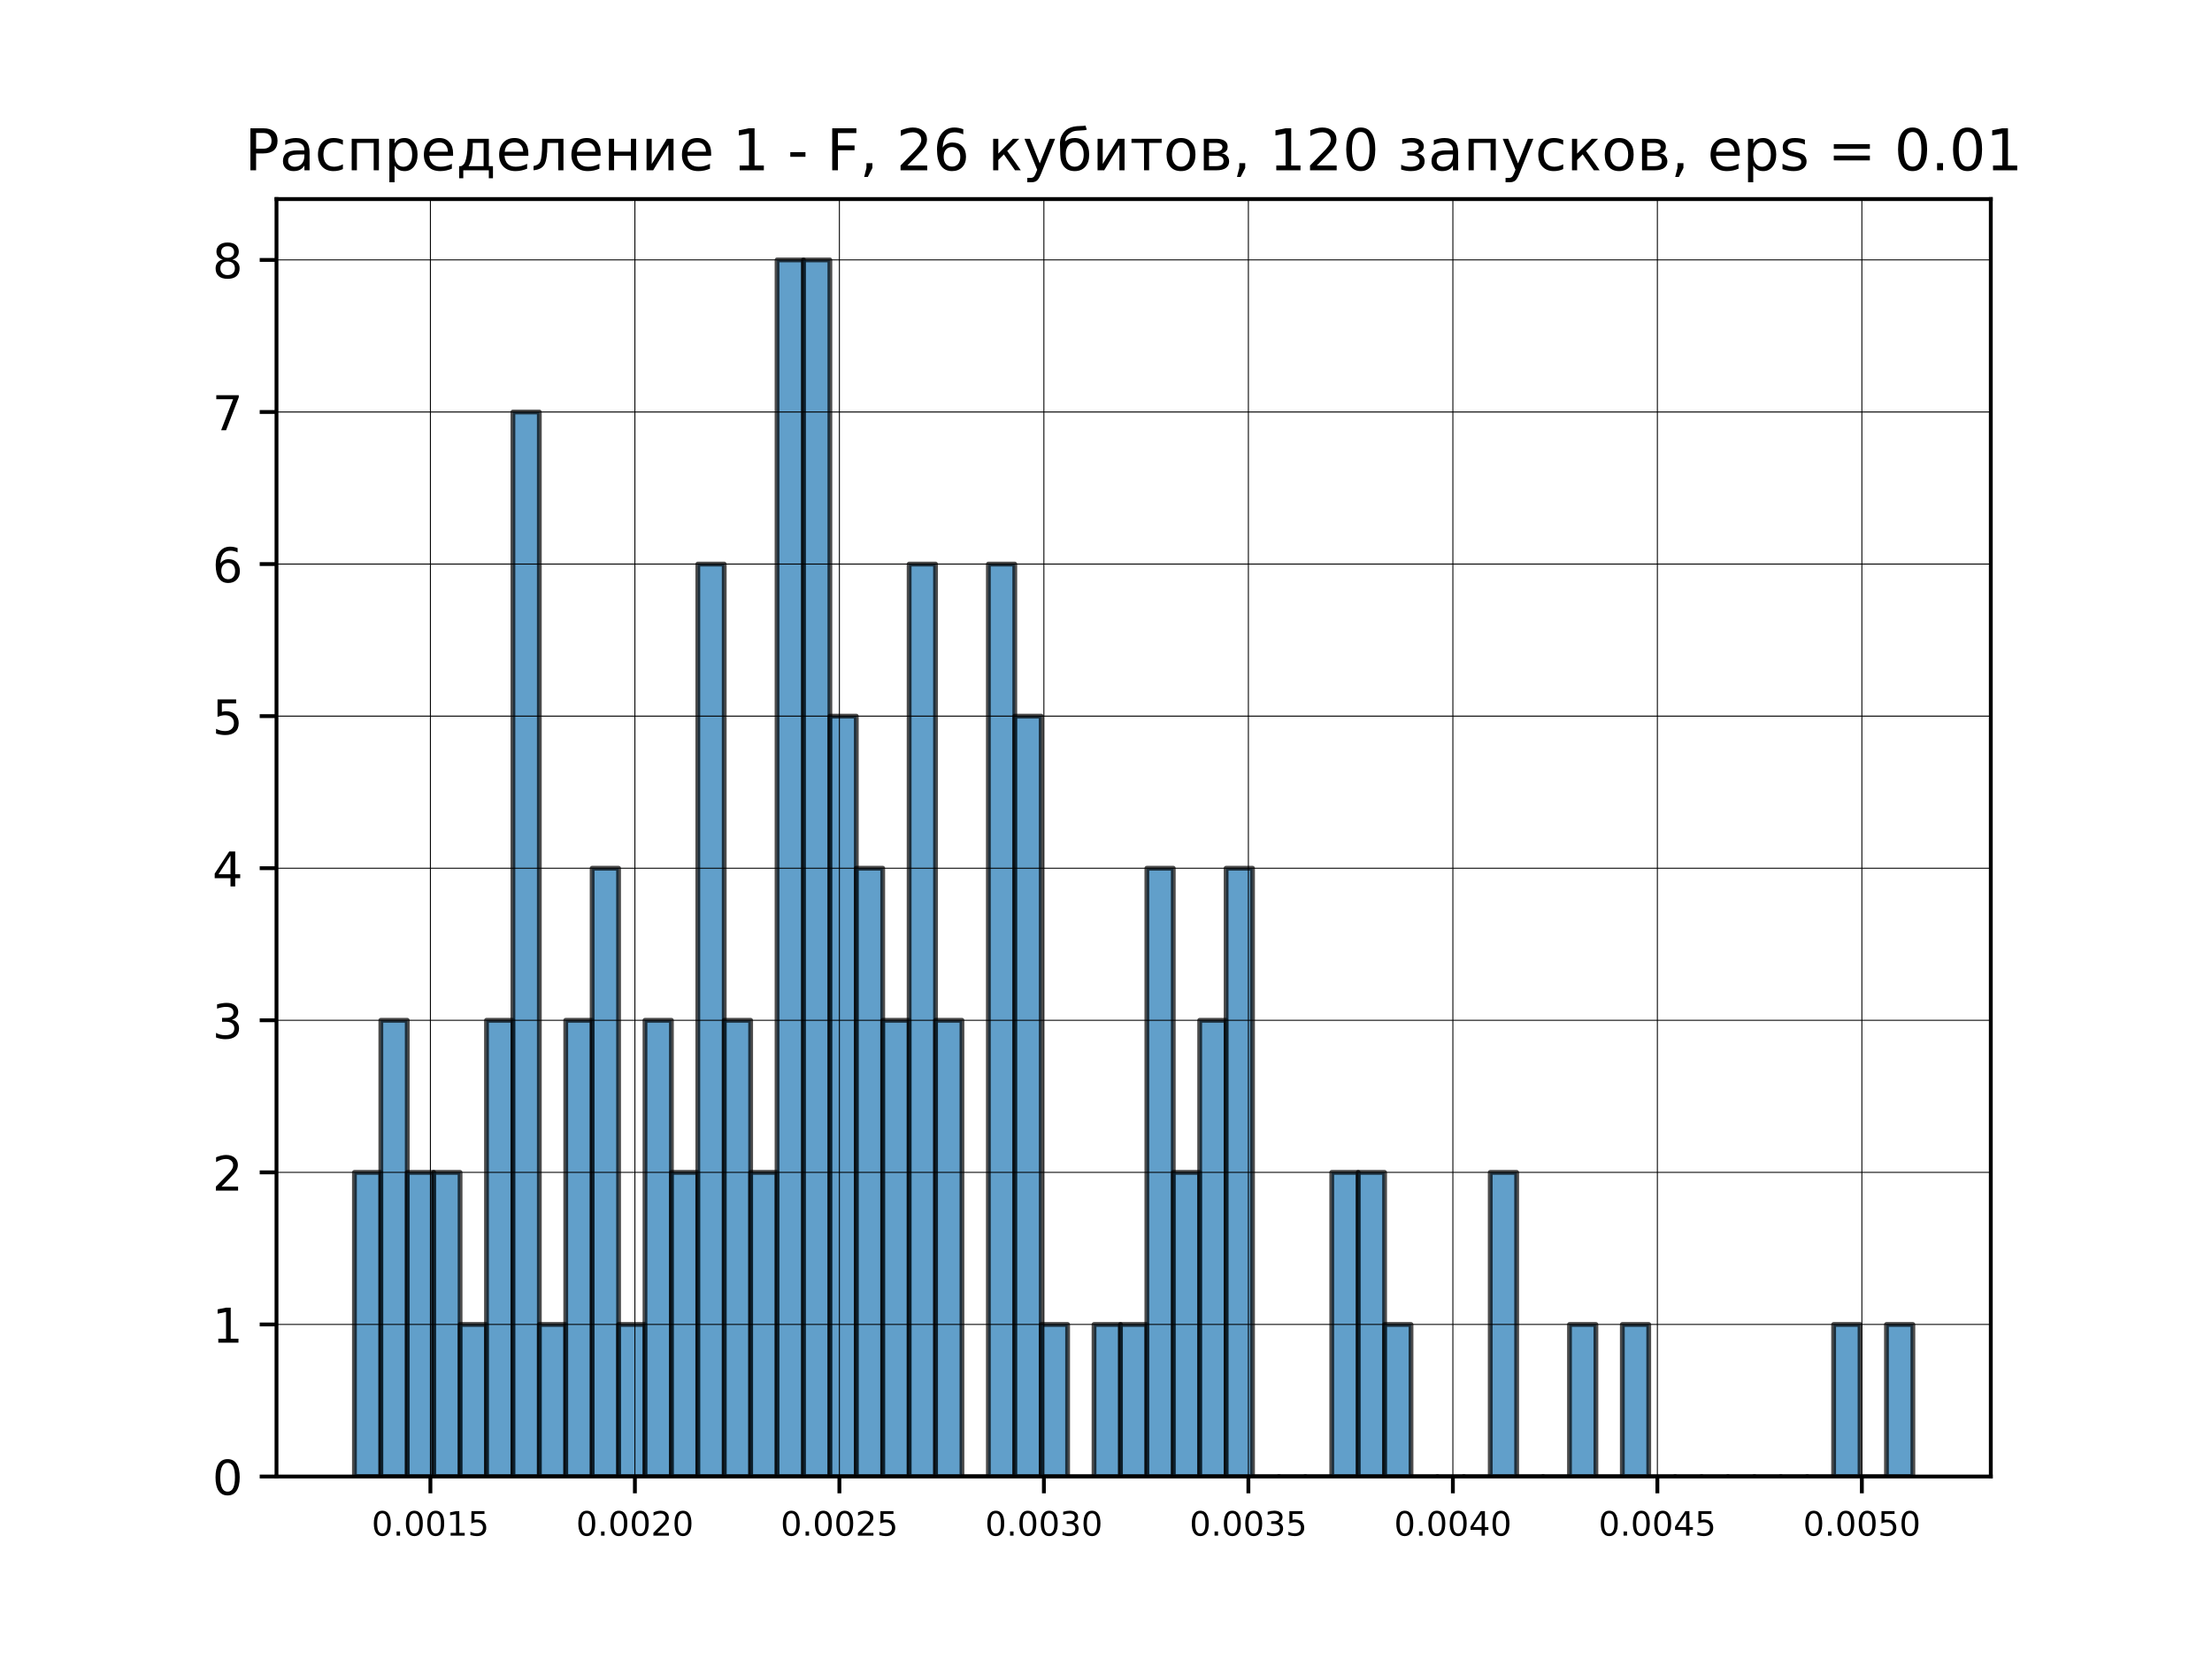 <?xml version="1.0" encoding="utf-8" standalone="no"?>
<!DOCTYPE svg PUBLIC "-//W3C//DTD SVG 1.1//EN"
  "http://www.w3.org/Graphics/SVG/1.1/DTD/svg11.dtd">
<!-- Created with matplotlib (https://matplotlib.org/) -->
<svg height="345.6pt" version="1.1" viewBox="0 0 460.8 345.6" width="460.8pt" xmlns="http://www.w3.org/2000/svg" xmlns:xlink="http://www.w3.org/1999/xlink">
 <defs>
  <style type="text/css">
*{stroke-linecap:butt;stroke-linejoin:round;}
  </style>
 </defs>
 <g id="figure_1">
  <g id="patch_1">
   <path d="M 0 345.6 
L 460.8 345.6 
L 460.8 0 
L 0 0 
z
" style="fill:#ffffff;"/>
  </g>
  <g id="axes_1">
   <g id="patch_2">
    <path d="M 57.6 307.584 
L 414.72 307.584 
L 414.72 41.472 
L 57.6 41.472 
z
" style="fill:#ffffff;"/>
   </g>
   <g id="patch_3">
    <path clip-path="url(#p8b7c840cd0)" d="M 73.833 307.584 
L 79.335 307.584 
L 79.335 244.224 
L 73.833 244.224 
z
" style="fill:#1f77b4;opacity:0.7;stroke:#000000;stroke-linejoin:miter;"/>
   </g>
   <g id="patch_4">
    <path clip-path="url(#p8b7c840cd0)" d="M 79.335 307.584 
L 84.838 307.584 
L 84.838 212.544 
L 79.335 212.544 
z
" style="fill:#1f77b4;opacity:0.7;stroke:#000000;stroke-linejoin:miter;"/>
   </g>
   <g id="patch_5">
    <path clip-path="url(#p8b7c840cd0)" d="M 84.838 307.584 
L 90.341 307.584 
L 90.341 244.224 
L 84.838 244.224 
z
" style="fill:#1f77b4;opacity:0.7;stroke:#000000;stroke-linejoin:miter;"/>
   </g>
   <g id="patch_6">
    <path clip-path="url(#p8b7c840cd0)" d="M 90.341 307.584 
L 95.843 307.584 
L 95.843 244.224 
L 90.341 244.224 
z
" style="fill:#1f77b4;opacity:0.7;stroke:#000000;stroke-linejoin:miter;"/>
   </g>
   <g id="patch_7">
    <path clip-path="url(#p8b7c840cd0)" d="M 95.843 307.584 
L 101.346 307.584 
L 101.346 275.904 
L 95.843 275.904 
z
" style="fill:#1f77b4;opacity:0.7;stroke:#000000;stroke-linejoin:miter;"/>
   </g>
   <g id="patch_8">
    <path clip-path="url(#p8b7c840cd0)" d="M 101.346 307.584 
L 106.848 307.584 
L 106.848 212.544 
L 101.346 212.544 
z
" style="fill:#1f77b4;opacity:0.7;stroke:#000000;stroke-linejoin:miter;"/>
   </g>
   <g id="patch_9">
    <path clip-path="url(#p8b7c840cd0)" d="M 106.848 307.584 
L 112.351 307.584 
L 112.351 85.824 
L 106.848 85.824 
z
" style="fill:#1f77b4;opacity:0.7;stroke:#000000;stroke-linejoin:miter;"/>
   </g>
   <g id="patch_10">
    <path clip-path="url(#p8b7c840cd0)" d="M 112.351 307.584 
L 117.854 307.584 
L 117.854 275.904 
L 112.351 275.904 
z
" style="fill:#1f77b4;opacity:0.7;stroke:#000000;stroke-linejoin:miter;"/>
   </g>
   <g id="patch_11">
    <path clip-path="url(#p8b7c840cd0)" d="M 117.854 307.584 
L 123.356 307.584 
L 123.356 212.544 
L 117.854 212.544 
z
" style="fill:#1f77b4;opacity:0.7;stroke:#000000;stroke-linejoin:miter;"/>
   </g>
   <g id="patch_12">
    <path clip-path="url(#p8b7c840cd0)" d="M 123.356 307.584 
L 128.859 307.584 
L 128.859 180.864 
L 123.356 180.864 
z
" style="fill:#1f77b4;opacity:0.7;stroke:#000000;stroke-linejoin:miter;"/>
   </g>
   <g id="patch_13">
    <path clip-path="url(#p8b7c840cd0)" d="M 128.859 307.584 
L 134.362 307.584 
L 134.362 275.904 
L 128.859 275.904 
z
" style="fill:#1f77b4;opacity:0.7;stroke:#000000;stroke-linejoin:miter;"/>
   </g>
   <g id="patch_14">
    <path clip-path="url(#p8b7c840cd0)" d="M 134.362 307.584 
L 139.864 307.584 
L 139.864 212.544 
L 134.362 212.544 
z
" style="fill:#1f77b4;opacity:0.7;stroke:#000000;stroke-linejoin:miter;"/>
   </g>
   <g id="patch_15">
    <path clip-path="url(#p8b7c840cd0)" d="M 139.864 307.584 
L 145.367 307.584 
L 145.367 244.224 
L 139.864 244.224 
z
" style="fill:#1f77b4;opacity:0.7;stroke:#000000;stroke-linejoin:miter;"/>
   </g>
   <g id="patch_16">
    <path clip-path="url(#p8b7c840cd0)" d="M 145.367 307.584 
L 150.869 307.584 
L 150.869 117.504 
L 145.367 117.504 
z
" style="fill:#1f77b4;opacity:0.7;stroke:#000000;stroke-linejoin:miter;"/>
   </g>
   <g id="patch_17">
    <path clip-path="url(#p8b7c840cd0)" d="M 150.869 307.584 
L 156.372 307.584 
L 156.372 212.544 
L 150.869 212.544 
z
" style="fill:#1f77b4;opacity:0.7;stroke:#000000;stroke-linejoin:miter;"/>
   </g>
   <g id="patch_18">
    <path clip-path="url(#p8b7c840cd0)" d="M 156.372 307.584 
L 161.875 307.584 
L 161.875 244.224 
L 156.372 244.224 
z
" style="fill:#1f77b4;opacity:0.7;stroke:#000000;stroke-linejoin:miter;"/>
   </g>
   <g id="patch_19">
    <path clip-path="url(#p8b7c840cd0)" d="M 161.875 307.584 
L 167.377 307.584 
L 167.377 54.144 
L 161.875 54.144 
z
" style="fill:#1f77b4;opacity:0.7;stroke:#000000;stroke-linejoin:miter;"/>
   </g>
   <g id="patch_20">
    <path clip-path="url(#p8b7c840cd0)" d="M 167.377 307.584 
L 172.88 307.584 
L 172.88 54.144 
L 167.377 54.144 
z
" style="fill:#1f77b4;opacity:0.7;stroke:#000000;stroke-linejoin:miter;"/>
   </g>
   <g id="patch_21">
    <path clip-path="url(#p8b7c840cd0)" d="M 172.88 307.584 
L 178.382 307.584 
L 178.382 149.184 
L 172.88 149.184 
z
" style="fill:#1f77b4;opacity:0.7;stroke:#000000;stroke-linejoin:miter;"/>
   </g>
   <g id="patch_22">
    <path clip-path="url(#p8b7c840cd0)" d="M 178.382 307.584 
L 183.885 307.584 
L 183.885 180.864 
L 178.382 180.864 
z
" style="fill:#1f77b4;opacity:0.7;stroke:#000000;stroke-linejoin:miter;"/>
   </g>
   <g id="patch_23">
    <path clip-path="url(#p8b7c840cd0)" d="M 183.885 307.584 
L 189.388 307.584 
L 189.388 212.544 
L 183.885 212.544 
z
" style="fill:#1f77b4;opacity:0.7;stroke:#000000;stroke-linejoin:miter;"/>
   </g>
   <g id="patch_24">
    <path clip-path="url(#p8b7c840cd0)" d="M 189.388 307.584 
L 194.89 307.584 
L 194.89 117.504 
L 189.388 117.504 
z
" style="fill:#1f77b4;opacity:0.7;stroke:#000000;stroke-linejoin:miter;"/>
   </g>
   <g id="patch_25">
    <path clip-path="url(#p8b7c840cd0)" d="M 194.89 307.584 
L 200.393 307.584 
L 200.393 212.544 
L 194.89 212.544 
z
" style="fill:#1f77b4;opacity:0.7;stroke:#000000;stroke-linejoin:miter;"/>
   </g>
   <g id="patch_26">
    <path clip-path="url(#p8b7c840cd0)" d="M 200.393 307.584 
L 205.896 307.584 
L 205.896 307.584 
L 200.393 307.584 
z
" style="fill:#1f77b4;opacity:0.7;stroke:#000000;stroke-linejoin:miter;"/>
   </g>
   <g id="patch_27">
    <path clip-path="url(#p8b7c840cd0)" d="M 205.896 307.584 
L 211.398 307.584 
L 211.398 117.504 
L 205.896 117.504 
z
" style="fill:#1f77b4;opacity:0.7;stroke:#000000;stroke-linejoin:miter;"/>
   </g>
   <g id="patch_28">
    <path clip-path="url(#p8b7c840cd0)" d="M 211.398 307.584 
L 216.901 307.584 
L 216.901 149.184 
L 211.398 149.184 
z
" style="fill:#1f77b4;opacity:0.7;stroke:#000000;stroke-linejoin:miter;"/>
   </g>
   <g id="patch_29">
    <path clip-path="url(#p8b7c840cd0)" d="M 216.901 307.584 
L 222.403 307.584 
L 222.403 275.904 
L 216.901 275.904 
z
" style="fill:#1f77b4;opacity:0.7;stroke:#000000;stroke-linejoin:miter;"/>
   </g>
   <g id="patch_30">
    <path clip-path="url(#p8b7c840cd0)" d="M 222.403 307.584 
L 227.906 307.584 
L 227.906 307.584 
L 222.403 307.584 
z
" style="fill:#1f77b4;opacity:0.7;stroke:#000000;stroke-linejoin:miter;"/>
   </g>
   <g id="patch_31">
    <path clip-path="url(#p8b7c840cd0)" d="M 227.906 307.584 
L 233.409 307.584 
L 233.409 275.904 
L 227.906 275.904 
z
" style="fill:#1f77b4;opacity:0.7;stroke:#000000;stroke-linejoin:miter;"/>
   </g>
   <g id="patch_32">
    <path clip-path="url(#p8b7c840cd0)" d="M 233.409 307.584 
L 238.911 307.584 
L 238.911 275.904 
L 233.409 275.904 
z
" style="fill:#1f77b4;opacity:0.7;stroke:#000000;stroke-linejoin:miter;"/>
   </g>
   <g id="patch_33">
    <path clip-path="url(#p8b7c840cd0)" d="M 238.911 307.584 
L 244.414 307.584 
L 244.414 180.864 
L 238.911 180.864 
z
" style="fill:#1f77b4;opacity:0.7;stroke:#000000;stroke-linejoin:miter;"/>
   </g>
   <g id="patch_34">
    <path clip-path="url(#p8b7c840cd0)" d="M 244.414 307.584 
L 249.917 307.584 
L 249.917 244.224 
L 244.414 244.224 
z
" style="fill:#1f77b4;opacity:0.7;stroke:#000000;stroke-linejoin:miter;"/>
   </g>
   <g id="patch_35">
    <path clip-path="url(#p8b7c840cd0)" d="M 249.917 307.584 
L 255.419 307.584 
L 255.419 212.544 
L 249.917 212.544 
z
" style="fill:#1f77b4;opacity:0.7;stroke:#000000;stroke-linejoin:miter;"/>
   </g>
   <g id="patch_36">
    <path clip-path="url(#p8b7c840cd0)" d="M 255.419 307.584 
L 260.922 307.584 
L 260.922 180.864 
L 255.419 180.864 
z
" style="fill:#1f77b4;opacity:0.7;stroke:#000000;stroke-linejoin:miter;"/>
   </g>
   <g id="patch_37">
    <path clip-path="url(#p8b7c840cd0)" d="M 260.922 307.584 
L 266.424 307.584 
L 266.424 307.584 
L 260.922 307.584 
z
" style="fill:#1f77b4;opacity:0.7;stroke:#000000;stroke-linejoin:miter;"/>
   </g>
   <g id="patch_38">
    <path clip-path="url(#p8b7c840cd0)" d="M 266.424 307.584 
L 271.927 307.584 
L 271.927 307.584 
L 266.424 307.584 
z
" style="fill:#1f77b4;opacity:0.7;stroke:#000000;stroke-linejoin:miter;"/>
   </g>
   <g id="patch_39">
    <path clip-path="url(#p8b7c840cd0)" d="M 271.927 307.584 
L 277.43 307.584 
L 277.43 307.584 
L 271.927 307.584 
z
" style="fill:#1f77b4;opacity:0.7;stroke:#000000;stroke-linejoin:miter;"/>
   </g>
   <g id="patch_40">
    <path clip-path="url(#p8b7c840cd0)" d="M 277.43 307.584 
L 282.932 307.584 
L 282.932 244.224 
L 277.43 244.224 
z
" style="fill:#1f77b4;opacity:0.7;stroke:#000000;stroke-linejoin:miter;"/>
   </g>
   <g id="patch_41">
    <path clip-path="url(#p8b7c840cd0)" d="M 282.932 307.584 
L 288.435 307.584 
L 288.435 244.224 
L 282.932 244.224 
z
" style="fill:#1f77b4;opacity:0.7;stroke:#000000;stroke-linejoin:miter;"/>
   </g>
   <g id="patch_42">
    <path clip-path="url(#p8b7c840cd0)" d="M 288.435 307.584 
L 293.938 307.584 
L 293.938 275.904 
L 288.435 275.904 
z
" style="fill:#1f77b4;opacity:0.7;stroke:#000000;stroke-linejoin:miter;"/>
   </g>
   <g id="patch_43">
    <path clip-path="url(#p8b7c840cd0)" d="M 293.938 307.584 
L 299.44 307.584 
L 299.44 307.584 
L 293.938 307.584 
z
" style="fill:#1f77b4;opacity:0.7;stroke:#000000;stroke-linejoin:miter;"/>
   </g>
   <g id="patch_44">
    <path clip-path="url(#p8b7c840cd0)" d="M 299.44 307.584 
L 304.943 307.584 
L 304.943 307.584 
L 299.44 307.584 
z
" style="fill:#1f77b4;opacity:0.7;stroke:#000000;stroke-linejoin:miter;"/>
   </g>
   <g id="patch_45">
    <path clip-path="url(#p8b7c840cd0)" d="M 304.943 307.584 
L 310.445 307.584 
L 310.445 307.584 
L 304.943 307.584 
z
" style="fill:#1f77b4;opacity:0.7;stroke:#000000;stroke-linejoin:miter;"/>
   </g>
   <g id="patch_46">
    <path clip-path="url(#p8b7c840cd0)" d="M 310.445 307.584 
L 315.948 307.584 
L 315.948 244.224 
L 310.445 244.224 
z
" style="fill:#1f77b4;opacity:0.7;stroke:#000000;stroke-linejoin:miter;"/>
   </g>
   <g id="patch_47">
    <path clip-path="url(#p8b7c840cd0)" d="M 315.948 307.584 
L 321.451 307.584 
L 321.451 307.584 
L 315.948 307.584 
z
" style="fill:#1f77b4;opacity:0.7;stroke:#000000;stroke-linejoin:miter;"/>
   </g>
   <g id="patch_48">
    <path clip-path="url(#p8b7c840cd0)" d="M 321.451 307.584 
L 326.953 307.584 
L 326.953 307.584 
L 321.451 307.584 
z
" style="fill:#1f77b4;opacity:0.7;stroke:#000000;stroke-linejoin:miter;"/>
   </g>
   <g id="patch_49">
    <path clip-path="url(#p8b7c840cd0)" d="M 326.953 307.584 
L 332.456 307.584 
L 332.456 275.904 
L 326.953 275.904 
z
" style="fill:#1f77b4;opacity:0.7;stroke:#000000;stroke-linejoin:miter;"/>
   </g>
   <g id="patch_50">
    <path clip-path="url(#p8b7c840cd0)" d="M 332.456 307.584 
L 337.958 307.584 
L 337.958 307.584 
L 332.456 307.584 
z
" style="fill:#1f77b4;opacity:0.7;stroke:#000000;stroke-linejoin:miter;"/>
   </g>
   <g id="patch_51">
    <path clip-path="url(#p8b7c840cd0)" d="M 337.958 307.584 
L 343.461 307.584 
L 343.461 275.904 
L 337.958 275.904 
z
" style="fill:#1f77b4;opacity:0.7;stroke:#000000;stroke-linejoin:miter;"/>
   </g>
   <g id="patch_52">
    <path clip-path="url(#p8b7c840cd0)" d="M 343.461 307.584 
L 348.964 307.584 
L 348.964 307.584 
L 343.461 307.584 
z
" style="fill:#1f77b4;opacity:0.7;stroke:#000000;stroke-linejoin:miter;"/>
   </g>
   <g id="patch_53">
    <path clip-path="url(#p8b7c840cd0)" d="M 348.964 307.584 
L 354.466 307.584 
L 354.466 307.584 
L 348.964 307.584 
z
" style="fill:#1f77b4;opacity:0.7;stroke:#000000;stroke-linejoin:miter;"/>
   </g>
   <g id="patch_54">
    <path clip-path="url(#p8b7c840cd0)" d="M 354.466 307.584 
L 359.969 307.584 
L 359.969 307.584 
L 354.466 307.584 
z
" style="fill:#1f77b4;opacity:0.7;stroke:#000000;stroke-linejoin:miter;"/>
   </g>
   <g id="patch_55">
    <path clip-path="url(#p8b7c840cd0)" d="M 359.969 307.584 
L 365.472 307.584 
L 365.472 307.584 
L 359.969 307.584 
z
" style="fill:#1f77b4;opacity:0.7;stroke:#000000;stroke-linejoin:miter;"/>
   </g>
   <g id="patch_56">
    <path clip-path="url(#p8b7c840cd0)" d="M 365.472 307.584 
L 370.974 307.584 
L 370.974 307.584 
L 365.472 307.584 
z
" style="fill:#1f77b4;opacity:0.7;stroke:#000000;stroke-linejoin:miter;"/>
   </g>
   <g id="patch_57">
    <path clip-path="url(#p8b7c840cd0)" d="M 370.974 307.584 
L 376.477 307.584 
L 376.477 307.584 
L 370.974 307.584 
z
" style="fill:#1f77b4;opacity:0.7;stroke:#000000;stroke-linejoin:miter;"/>
   </g>
   <g id="patch_58">
    <path clip-path="url(#p8b7c840cd0)" d="M 376.477 307.584 
L 381.979 307.584 
L 381.979 307.584 
L 376.477 307.584 
z
" style="fill:#1f77b4;opacity:0.7;stroke:#000000;stroke-linejoin:miter;"/>
   </g>
   <g id="patch_59">
    <path clip-path="url(#p8b7c840cd0)" d="M 381.979 307.584 
L 387.482 307.584 
L 387.482 275.904 
L 381.979 275.904 
z
" style="fill:#1f77b4;opacity:0.7;stroke:#000000;stroke-linejoin:miter;"/>
   </g>
   <g id="patch_60">
    <path clip-path="url(#p8b7c840cd0)" d="M 387.482 307.584 
L 392.985 307.584 
L 392.985 307.584 
L 387.482 307.584 
z
" style="fill:#1f77b4;opacity:0.7;stroke:#000000;stroke-linejoin:miter;"/>
   </g>
   <g id="patch_61">
    <path clip-path="url(#p8b7c840cd0)" d="M 392.985 307.584 
L 398.487 307.584 
L 398.487 275.904 
L 392.985 275.904 
z
" style="fill:#1f77b4;opacity:0.7;stroke:#000000;stroke-linejoin:miter;"/>
   </g>
   <g id="matplotlib.axis_1">
    <g id="xtick_1">
     <g id="line2d_1">
      <path clip-path="url(#p8b7c840cd0)" d="M 89.661 307.584 
L 89.661 41.472 
" style="fill:none;stroke:#000000;stroke-linecap:square;stroke-width:0.2;"/>
     </g>
     <g id="line2d_2">
      <defs>
       <path d="M 0 0 
L 0 3.5 
" id="m2396552080" style="stroke:#000000;stroke-width:0.8;"/>
      </defs>
      <g>
       <use style="stroke:#000000;stroke-width:0.8;" x="89.661" xlink:href="#m2396552080" y="307.584"/>
      </g>
     </g>
     <g id="text_1">
      <!-- 0.0015 -->
      <defs>
       <path d="M 31.781 66.406 
Q 24.172 66.406 20.328 58.906 
Q 16.5 51.422 16.5 36.375 
Q 16.5 21.391 20.328 13.891 
Q 24.172 6.391 31.781 6.391 
Q 39.453 6.391 43.281 13.891 
Q 47.125 21.391 47.125 36.375 
Q 47.125 51.422 43.281 58.906 
Q 39.453 66.406 31.781 66.406 
z
M 31.781 74.219 
Q 44.047 74.219 50.516 64.516 
Q 56.984 54.828 56.984 36.375 
Q 56.984 17.969 50.516 8.266 
Q 44.047 -1.422 31.781 -1.422 
Q 19.531 -1.422 13.062 8.266 
Q 6.594 17.969 6.594 36.375 
Q 6.594 54.828 13.062 64.516 
Q 19.531 74.219 31.781 74.219 
z
" id="DejaVuSans-48"/>
       <path d="M 10.688 12.406 
L 21 12.406 
L 21 0 
L 10.688 0 
z
" id="DejaVuSans-46"/>
       <path d="M 12.406 8.297 
L 28.516 8.297 
L 28.516 63.922 
L 10.984 60.406 
L 10.984 69.391 
L 28.422 72.906 
L 38.281 72.906 
L 38.281 8.297 
L 54.391 8.297 
L 54.391 0 
L 12.406 0 
z
" id="DejaVuSans-49"/>
       <path d="M 10.797 72.906 
L 49.516 72.906 
L 49.516 64.594 
L 19.828 64.594 
L 19.828 46.734 
Q 21.969 47.469 24.109 47.828 
Q 26.266 48.188 28.422 48.188 
Q 40.625 48.188 47.75 41.5 
Q 54.891 34.812 54.891 23.391 
Q 54.891 11.625 47.562 5.094 
Q 40.234 -1.422 26.906 -1.422 
Q 22.312 -1.422 17.547 -0.641 
Q 12.797 0.141 7.719 1.703 
L 7.719 11.625 
Q 12.109 9.234 16.797 8.062 
Q 21.484 6.891 26.703 6.891 
Q 35.156 6.891 40.078 11.328 
Q 45.016 15.766 45.016 23.391 
Q 45.016 31 40.078 35.438 
Q 35.156 39.891 26.703 39.891 
Q 22.75 39.891 18.812 39.016 
Q 14.891 38.141 10.797 36.281 
z
" id="DejaVuSans-53"/>
      </defs>
      <g transform="translate(77.414 319.903)scale(0.07 -0.07)">
       <use xlink:href="#DejaVuSans-48"/>
       <use x="63.623" xlink:href="#DejaVuSans-46"/>
       <use x="95.41" xlink:href="#DejaVuSans-48"/>
       <use x="159.033" xlink:href="#DejaVuSans-48"/>
       <use x="222.656" xlink:href="#DejaVuSans-49"/>
       <use x="286.279" xlink:href="#DejaVuSans-53"/>
      </g>
     </g>
    </g>
    <g id="xtick_2">
     <g id="line2d_3">
      <path clip-path="url(#p8b7c840cd0)" d="M 132.261 307.584 
L 132.261 41.472 
" style="fill:none;stroke:#000000;stroke-linecap:square;stroke-width:0.2;"/>
     </g>
     <g id="line2d_4">
      <g>
       <use style="stroke:#000000;stroke-width:0.8;" x="132.261" xlink:href="#m2396552080" y="307.584"/>
      </g>
     </g>
     <g id="text_2">
      <!-- 0.0020 -->
      <defs>
       <path d="M 19.188 8.297 
L 53.609 8.297 
L 53.609 0 
L 7.328 0 
L 7.328 8.297 
Q 12.938 14.109 22.625 23.891 
Q 32.328 33.688 34.812 36.531 
Q 39.547 41.844 41.422 45.531 
Q 43.312 49.219 43.312 52.781 
Q 43.312 58.594 39.234 62.25 
Q 35.156 65.922 28.609 65.922 
Q 23.969 65.922 18.812 64.312 
Q 13.672 62.703 7.812 59.422 
L 7.812 69.391 
Q 13.766 71.781 18.938 73 
Q 24.125 74.219 28.422 74.219 
Q 39.75 74.219 46.484 68.547 
Q 53.219 62.891 53.219 53.422 
Q 53.219 48.922 51.531 44.891 
Q 49.859 40.875 45.406 35.406 
Q 44.188 33.984 37.641 27.219 
Q 31.109 20.453 19.188 8.297 
z
" id="DejaVuSans-50"/>
      </defs>
      <g transform="translate(120.014 319.903)scale(0.07 -0.07)">
       <use xlink:href="#DejaVuSans-48"/>
       <use x="63.623" xlink:href="#DejaVuSans-46"/>
       <use x="95.41" xlink:href="#DejaVuSans-48"/>
       <use x="159.033" xlink:href="#DejaVuSans-48"/>
       <use x="222.656" xlink:href="#DejaVuSans-50"/>
       <use x="286.279" xlink:href="#DejaVuSans-48"/>
      </g>
     </g>
    </g>
    <g id="xtick_3">
     <g id="line2d_5">
      <path clip-path="url(#p8b7c840cd0)" d="M 174.861 307.584 
L 174.861 41.472 
" style="fill:none;stroke:#000000;stroke-linecap:square;stroke-width:0.2;"/>
     </g>
     <g id="line2d_6">
      <g>
       <use style="stroke:#000000;stroke-width:0.8;" x="174.861" xlink:href="#m2396552080" y="307.584"/>
      </g>
     </g>
     <g id="text_3">
      <!-- 0.0025 -->
      <g transform="translate(162.614 319.903)scale(0.07 -0.07)">
       <use xlink:href="#DejaVuSans-48"/>
       <use x="63.623" xlink:href="#DejaVuSans-46"/>
       <use x="95.41" xlink:href="#DejaVuSans-48"/>
       <use x="159.033" xlink:href="#DejaVuSans-48"/>
       <use x="222.656" xlink:href="#DejaVuSans-50"/>
       <use x="286.279" xlink:href="#DejaVuSans-53"/>
      </g>
     </g>
    </g>
    <g id="xtick_4">
     <g id="line2d_7">
      <path clip-path="url(#p8b7c840cd0)" d="M 217.461 307.584 
L 217.461 41.472 
" style="fill:none;stroke:#000000;stroke-linecap:square;stroke-width:0.2;"/>
     </g>
     <g id="line2d_8">
      <g>
       <use style="stroke:#000000;stroke-width:0.8;" x="217.461" xlink:href="#m2396552080" y="307.584"/>
      </g>
     </g>
     <g id="text_4">
      <!-- 0.0030 -->
      <defs>
       <path d="M 40.578 39.312 
Q 47.656 37.797 51.625 33 
Q 55.609 28.219 55.609 21.188 
Q 55.609 10.406 48.188 4.484 
Q 40.766 -1.422 27.094 -1.422 
Q 22.516 -1.422 17.656 -0.516 
Q 12.797 0.391 7.625 2.203 
L 7.625 11.719 
Q 11.719 9.328 16.594 8.109 
Q 21.484 6.891 26.812 6.891 
Q 36.078 6.891 40.938 10.547 
Q 45.797 14.203 45.797 21.188 
Q 45.797 27.641 41.281 31.266 
Q 36.766 34.906 28.719 34.906 
L 20.219 34.906 
L 20.219 43.016 
L 29.109 43.016 
Q 36.375 43.016 40.234 45.922 
Q 44.094 48.828 44.094 54.297 
Q 44.094 59.906 40.109 62.906 
Q 36.141 65.922 28.719 65.922 
Q 24.656 65.922 20.016 65.031 
Q 15.375 64.156 9.812 62.312 
L 9.812 71.094 
Q 15.438 72.656 20.344 73.438 
Q 25.25 74.219 29.594 74.219 
Q 40.828 74.219 47.359 69.109 
Q 53.906 64.016 53.906 55.328 
Q 53.906 49.266 50.438 45.094 
Q 46.969 40.922 40.578 39.312 
z
" id="DejaVuSans-51"/>
      </defs>
      <g transform="translate(205.214 319.903)scale(0.07 -0.07)">
       <use xlink:href="#DejaVuSans-48"/>
       <use x="63.623" xlink:href="#DejaVuSans-46"/>
       <use x="95.41" xlink:href="#DejaVuSans-48"/>
       <use x="159.033" xlink:href="#DejaVuSans-48"/>
       <use x="222.656" xlink:href="#DejaVuSans-51"/>
       <use x="286.279" xlink:href="#DejaVuSans-48"/>
      </g>
     </g>
    </g>
    <g id="xtick_5">
     <g id="line2d_9">
      <path clip-path="url(#p8b7c840cd0)" d="M 260.061 307.584 
L 260.061 41.472 
" style="fill:none;stroke:#000000;stroke-linecap:square;stroke-width:0.2;"/>
     </g>
     <g id="line2d_10">
      <g>
       <use style="stroke:#000000;stroke-width:0.8;" x="260.061" xlink:href="#m2396552080" y="307.584"/>
      </g>
     </g>
     <g id="text_5">
      <!-- 0.0035 -->
      <g transform="translate(247.814 319.903)scale(0.07 -0.07)">
       <use xlink:href="#DejaVuSans-48"/>
       <use x="63.623" xlink:href="#DejaVuSans-46"/>
       <use x="95.41" xlink:href="#DejaVuSans-48"/>
       <use x="159.033" xlink:href="#DejaVuSans-48"/>
       <use x="222.656" xlink:href="#DejaVuSans-51"/>
       <use x="286.279" xlink:href="#DejaVuSans-53"/>
      </g>
     </g>
    </g>
    <g id="xtick_6">
     <g id="line2d_11">
      <path clip-path="url(#p8b7c840cd0)" d="M 302.661 307.584 
L 302.661 41.472 
" style="fill:none;stroke:#000000;stroke-linecap:square;stroke-width:0.2;"/>
     </g>
     <g id="line2d_12">
      <g>
       <use style="stroke:#000000;stroke-width:0.8;" x="302.661" xlink:href="#m2396552080" y="307.584"/>
      </g>
     </g>
     <g id="text_6">
      <!-- 0.0040 -->
      <defs>
       <path d="M 37.797 64.312 
L 12.891 25.391 
L 37.797 25.391 
z
M 35.203 72.906 
L 47.609 72.906 
L 47.609 25.391 
L 58.016 25.391 
L 58.016 17.188 
L 47.609 17.188 
L 47.609 0 
L 37.797 0 
L 37.797 17.188 
L 4.891 17.188 
L 4.891 26.703 
z
" id="DejaVuSans-52"/>
      </defs>
      <g transform="translate(290.414 319.903)scale(0.07 -0.07)">
       <use xlink:href="#DejaVuSans-48"/>
       <use x="63.623" xlink:href="#DejaVuSans-46"/>
       <use x="95.41" xlink:href="#DejaVuSans-48"/>
       <use x="159.033" xlink:href="#DejaVuSans-48"/>
       <use x="222.656" xlink:href="#DejaVuSans-52"/>
       <use x="286.279" xlink:href="#DejaVuSans-48"/>
      </g>
     </g>
    </g>
    <g id="xtick_7">
     <g id="line2d_13">
      <path clip-path="url(#p8b7c840cd0)" d="M 345.26 307.584 
L 345.26 41.472 
" style="fill:none;stroke:#000000;stroke-linecap:square;stroke-width:0.2;"/>
     </g>
     <g id="line2d_14">
      <g>
       <use style="stroke:#000000;stroke-width:0.8;" x="345.26" xlink:href="#m2396552080" y="307.584"/>
      </g>
     </g>
     <g id="text_7">
      <!-- 0.0045 -->
      <g transform="translate(333.014 319.903)scale(0.07 -0.07)">
       <use xlink:href="#DejaVuSans-48"/>
       <use x="63.623" xlink:href="#DejaVuSans-46"/>
       <use x="95.41" xlink:href="#DejaVuSans-48"/>
       <use x="159.033" xlink:href="#DejaVuSans-48"/>
       <use x="222.656" xlink:href="#DejaVuSans-52"/>
       <use x="286.279" xlink:href="#DejaVuSans-53"/>
      </g>
     </g>
    </g>
    <g id="xtick_8">
     <g id="line2d_15">
      <path clip-path="url(#p8b7c840cd0)" d="M 387.86 307.584 
L 387.86 41.472 
" style="fill:none;stroke:#000000;stroke-linecap:square;stroke-width:0.2;"/>
     </g>
     <g id="line2d_16">
      <g>
       <use style="stroke:#000000;stroke-width:0.8;" x="387.86" xlink:href="#m2396552080" y="307.584"/>
      </g>
     </g>
     <g id="text_8">
      <!-- 0.0050 -->
      <g transform="translate(375.614 319.903)scale(0.07 -0.07)">
       <use xlink:href="#DejaVuSans-48"/>
       <use x="63.623" xlink:href="#DejaVuSans-46"/>
       <use x="95.41" xlink:href="#DejaVuSans-48"/>
       <use x="159.033" xlink:href="#DejaVuSans-48"/>
       <use x="222.656" xlink:href="#DejaVuSans-53"/>
       <use x="286.279" xlink:href="#DejaVuSans-48"/>
      </g>
     </g>
    </g>
   </g>
   <g id="matplotlib.axis_2">
    <g id="ytick_1">
     <g id="line2d_17">
      <path clip-path="url(#p8b7c840cd0)" d="M 57.6 307.584 
L 414.72 307.584 
" style="fill:none;stroke:#000000;stroke-linecap:square;stroke-width:0.2;"/>
     </g>
     <g id="line2d_18">
      <defs>
       <path d="M 0 0 
L -3.5 0 
" id="m60f1c50956" style="stroke:#000000;stroke-width:0.8;"/>
      </defs>
      <g>
       <use style="stroke:#000000;stroke-width:0.8;" x="57.6" xlink:href="#m60f1c50956" y="307.584"/>
      </g>
     </g>
     <g id="text_9">
      <!-- 0 -->
      <g transform="translate(44.237 311.383)scale(0.1 -0.1)">
       <use xlink:href="#DejaVuSans-48"/>
      </g>
     </g>
    </g>
    <g id="ytick_2">
     <g id="line2d_19">
      <path clip-path="url(#p8b7c840cd0)" d="M 57.6 275.904 
L 414.72 275.904 
" style="fill:none;stroke:#000000;stroke-linecap:square;stroke-width:0.2;"/>
     </g>
     <g id="line2d_20">
      <g>
       <use style="stroke:#000000;stroke-width:0.8;" x="57.6" xlink:href="#m60f1c50956" y="275.904"/>
      </g>
     </g>
     <g id="text_10">
      <!-- 1 -->
      <g transform="translate(44.237 279.703)scale(0.1 -0.1)">
       <use xlink:href="#DejaVuSans-49"/>
      </g>
     </g>
    </g>
    <g id="ytick_3">
     <g id="line2d_21">
      <path clip-path="url(#p8b7c840cd0)" d="M 57.6 244.224 
L 414.72 244.224 
" style="fill:none;stroke:#000000;stroke-linecap:square;stroke-width:0.2;"/>
     </g>
     <g id="line2d_22">
      <g>
       <use style="stroke:#000000;stroke-width:0.8;" x="57.6" xlink:href="#m60f1c50956" y="244.224"/>
      </g>
     </g>
     <g id="text_11">
      <!-- 2 -->
      <g transform="translate(44.237 248.023)scale(0.1 -0.1)">
       <use xlink:href="#DejaVuSans-50"/>
      </g>
     </g>
    </g>
    <g id="ytick_4">
     <g id="line2d_23">
      <path clip-path="url(#p8b7c840cd0)" d="M 57.6 212.544 
L 414.72 212.544 
" style="fill:none;stroke:#000000;stroke-linecap:square;stroke-width:0.2;"/>
     </g>
     <g id="line2d_24">
      <g>
       <use style="stroke:#000000;stroke-width:0.8;" x="57.6" xlink:href="#m60f1c50956" y="212.544"/>
      </g>
     </g>
     <g id="text_12">
      <!-- 3 -->
      <g transform="translate(44.237 216.343)scale(0.1 -0.1)">
       <use xlink:href="#DejaVuSans-51"/>
      </g>
     </g>
    </g>
    <g id="ytick_5">
     <g id="line2d_25">
      <path clip-path="url(#p8b7c840cd0)" d="M 57.6 180.864 
L 414.72 180.864 
" style="fill:none;stroke:#000000;stroke-linecap:square;stroke-width:0.2;"/>
     </g>
     <g id="line2d_26">
      <g>
       <use style="stroke:#000000;stroke-width:0.8;" x="57.6" xlink:href="#m60f1c50956" y="180.864"/>
      </g>
     </g>
     <g id="text_13">
      <!-- 4 -->
      <g transform="translate(44.237 184.663)scale(0.1 -0.1)">
       <use xlink:href="#DejaVuSans-52"/>
      </g>
     </g>
    </g>
    <g id="ytick_6">
     <g id="line2d_27">
      <path clip-path="url(#p8b7c840cd0)" d="M 57.6 149.184 
L 414.72 149.184 
" style="fill:none;stroke:#000000;stroke-linecap:square;stroke-width:0.2;"/>
     </g>
     <g id="line2d_28">
      <g>
       <use style="stroke:#000000;stroke-width:0.8;" x="57.6" xlink:href="#m60f1c50956" y="149.184"/>
      </g>
     </g>
     <g id="text_14">
      <!-- 5 -->
      <g transform="translate(44.237 152.983)scale(0.1 -0.1)">
       <use xlink:href="#DejaVuSans-53"/>
      </g>
     </g>
    </g>
    <g id="ytick_7">
     <g id="line2d_29">
      <path clip-path="url(#p8b7c840cd0)" d="M 57.6 117.504 
L 414.72 117.504 
" style="fill:none;stroke:#000000;stroke-linecap:square;stroke-width:0.2;"/>
     </g>
     <g id="line2d_30">
      <g>
       <use style="stroke:#000000;stroke-width:0.8;" x="57.6" xlink:href="#m60f1c50956" y="117.504"/>
      </g>
     </g>
     <g id="text_15">
      <!-- 6 -->
      <defs>
       <path d="M 33.016 40.375 
Q 26.375 40.375 22.484 35.828 
Q 18.609 31.297 18.609 23.391 
Q 18.609 15.531 22.484 10.953 
Q 26.375 6.391 33.016 6.391 
Q 39.656 6.391 43.531 10.953 
Q 47.406 15.531 47.406 23.391 
Q 47.406 31.297 43.531 35.828 
Q 39.656 40.375 33.016 40.375 
z
M 52.594 71.297 
L 52.594 62.312 
Q 48.875 64.062 45.094 64.984 
Q 41.312 65.922 37.594 65.922 
Q 27.828 65.922 22.672 59.328 
Q 17.531 52.734 16.797 39.406 
Q 19.672 43.656 24.016 45.922 
Q 28.375 48.188 33.594 48.188 
Q 44.578 48.188 50.953 41.516 
Q 57.328 34.859 57.328 23.391 
Q 57.328 12.156 50.688 5.359 
Q 44.047 -1.422 33.016 -1.422 
Q 20.359 -1.422 13.672 8.266 
Q 6.984 17.969 6.984 36.375 
Q 6.984 53.656 15.188 63.938 
Q 23.391 74.219 37.203 74.219 
Q 40.922 74.219 44.703 73.484 
Q 48.484 72.75 52.594 71.297 
z
" id="DejaVuSans-54"/>
      </defs>
      <g transform="translate(44.237 121.303)scale(0.1 -0.1)">
       <use xlink:href="#DejaVuSans-54"/>
      </g>
     </g>
    </g>
    <g id="ytick_8">
     <g id="line2d_31">
      <path clip-path="url(#p8b7c840cd0)" d="M 57.6 85.824 
L 414.72 85.824 
" style="fill:none;stroke:#000000;stroke-linecap:square;stroke-width:0.2;"/>
     </g>
     <g id="line2d_32">
      <g>
       <use style="stroke:#000000;stroke-width:0.8;" x="57.6" xlink:href="#m60f1c50956" y="85.824"/>
      </g>
     </g>
     <g id="text_16">
      <!-- 7 -->
      <defs>
       <path d="M 8.203 72.906 
L 55.078 72.906 
L 55.078 68.703 
L 28.609 0 
L 18.312 0 
L 43.219 64.594 
L 8.203 64.594 
z
" id="DejaVuSans-55"/>
      </defs>
      <g transform="translate(44.237 89.623)scale(0.1 -0.1)">
       <use xlink:href="#DejaVuSans-55"/>
      </g>
     </g>
    </g>
    <g id="ytick_9">
     <g id="line2d_33">
      <path clip-path="url(#p8b7c840cd0)" d="M 57.6 54.144 
L 414.72 54.144 
" style="fill:none;stroke:#000000;stroke-linecap:square;stroke-width:0.2;"/>
     </g>
     <g id="line2d_34">
      <g>
       <use style="stroke:#000000;stroke-width:0.8;" x="57.6" xlink:href="#m60f1c50956" y="54.144"/>
      </g>
     </g>
     <g id="text_17">
      <!-- 8 -->
      <defs>
       <path d="M 31.781 34.625 
Q 24.75 34.625 20.719 30.859 
Q 16.703 27.094 16.703 20.516 
Q 16.703 13.922 20.719 10.156 
Q 24.75 6.391 31.781 6.391 
Q 38.812 6.391 42.859 10.172 
Q 46.922 13.969 46.922 20.516 
Q 46.922 27.094 42.891 30.859 
Q 38.875 34.625 31.781 34.625 
z
M 21.922 38.812 
Q 15.578 40.375 12.031 44.719 
Q 8.5 49.078 8.5 55.328 
Q 8.5 64.062 14.719 69.141 
Q 20.953 74.219 31.781 74.219 
Q 42.672 74.219 48.875 69.141 
Q 55.078 64.062 55.078 55.328 
Q 55.078 49.078 51.531 44.719 
Q 48 40.375 41.703 38.812 
Q 48.828 37.156 52.797 32.312 
Q 56.781 27.484 56.781 20.516 
Q 56.781 9.906 50.312 4.234 
Q 43.844 -1.422 31.781 -1.422 
Q 19.734 -1.422 13.25 4.234 
Q 6.781 9.906 6.781 20.516 
Q 6.781 27.484 10.781 32.312 
Q 14.797 37.156 21.922 38.812 
z
M 18.312 54.391 
Q 18.312 48.734 21.844 45.562 
Q 25.391 42.391 31.781 42.391 
Q 38.141 42.391 41.719 45.562 
Q 45.312 48.734 45.312 54.391 
Q 45.312 60.062 41.719 63.234 
Q 38.141 66.406 31.781 66.406 
Q 25.391 66.406 21.844 63.234 
Q 18.312 60.062 18.312 54.391 
z
" id="DejaVuSans-56"/>
      </defs>
      <g transform="translate(44.237 57.943)scale(0.1 -0.1)">
       <use xlink:href="#DejaVuSans-56"/>
      </g>
     </g>
    </g>
   </g>
   <g id="patch_62">
    <path d="M 57.6 307.584 
L 57.6 41.472 
" style="fill:none;stroke:#000000;stroke-linecap:square;stroke-linejoin:miter;stroke-width:0.8;"/>
   </g>
   <g id="patch_63">
    <path d="M 414.72 307.584 
L 414.72 41.472 
" style="fill:none;stroke:#000000;stroke-linecap:square;stroke-linejoin:miter;stroke-width:0.8;"/>
   </g>
   <g id="patch_64">
    <path d="M 57.6 307.584 
L 414.72 307.584 
" style="fill:none;stroke:#000000;stroke-linecap:square;stroke-linejoin:miter;stroke-width:0.8;"/>
   </g>
   <g id="patch_65">
    <path d="M 57.6 41.472 
L 414.72 41.472 
" style="fill:none;stroke:#000000;stroke-linecap:square;stroke-linejoin:miter;stroke-width:0.8;"/>
   </g>
   <g id="text_18">
    <!-- Распределение 1 - F, 26 кубитов, 120 запусков, eps = 0.01 -->
    <defs>
     <path d="M 19.672 64.797 
L 19.672 37.406 
L 32.078 37.406 
Q 38.969 37.406 42.719 40.969 
Q 46.484 44.531 46.484 51.125 
Q 46.484 57.672 42.719 61.234 
Q 38.969 64.797 32.078 64.797 
z
M 9.812 72.906 
L 32.078 72.906 
Q 44.344 72.906 50.609 67.359 
Q 56.891 61.812 56.891 51.125 
Q 56.891 40.328 50.609 34.812 
Q 44.344 29.297 32.078 29.297 
L 19.672 29.297 
L 19.672 0 
L 9.812 0 
z
" id="DejaVuSans-1056"/>
     <path d="M 34.281 27.484 
Q 23.391 27.484 19.188 25 
Q 14.984 22.516 14.984 16.5 
Q 14.984 11.719 18.141 8.906 
Q 21.297 6.109 26.703 6.109 
Q 34.188 6.109 38.703 11.406 
Q 43.219 16.703 43.219 25.484 
L 43.219 27.484 
z
M 52.203 31.203 
L 52.203 0 
L 43.219 0 
L 43.219 8.297 
Q 40.141 3.328 35.547 0.953 
Q 30.953 -1.422 24.312 -1.422 
Q 15.922 -1.422 10.953 3.297 
Q 6 8.016 6 15.922 
Q 6 25.141 12.172 29.828 
Q 18.359 34.516 30.609 34.516 
L 43.219 34.516 
L 43.219 35.406 
Q 43.219 41.609 39.141 45 
Q 35.062 48.391 27.688 48.391 
Q 23 48.391 18.547 47.266 
Q 14.109 46.141 10.016 43.891 
L 10.016 52.203 
Q 14.938 54.109 19.578 55.047 
Q 24.219 56 28.609 56 
Q 40.484 56 46.344 49.844 
Q 52.203 43.703 52.203 31.203 
z
" id="DejaVuSans-1072"/>
     <path d="M 48.781 52.594 
L 48.781 44.188 
Q 44.969 46.297 41.141 47.344 
Q 37.312 48.391 33.406 48.391 
Q 24.656 48.391 19.812 42.844 
Q 14.984 37.312 14.984 27.297 
Q 14.984 17.281 19.812 11.734 
Q 24.656 6.203 33.406 6.203 
Q 37.312 6.203 41.141 7.25 
Q 44.969 8.297 48.781 10.406 
L 48.781 2.094 
Q 45.016 0.344 40.984 -0.531 
Q 36.969 -1.422 32.422 -1.422 
Q 20.062 -1.422 12.781 6.344 
Q 5.516 14.109 5.516 27.297 
Q 5.516 40.672 12.859 48.328 
Q 20.219 56 33.016 56 
Q 37.156 56 41.109 55.141 
Q 45.062 54.297 48.781 52.594 
z
" id="DejaVuSans-1089"/>
     <path d="M 56.297 54.688 
L 56.297 0 
L 47.266 0 
L 47.266 47.516 
L 18.109 47.516 
L 18.109 0 
L 9.078 0 
L 9.078 54.688 
z
" id="DejaVuSans-1087"/>
     <path d="M 18.109 8.203 
L 18.109 -20.797 
L 9.078 -20.797 
L 9.078 54.688 
L 18.109 54.688 
L 18.109 46.391 
Q 20.953 51.266 25.266 53.625 
Q 29.594 56 35.594 56 
Q 45.562 56 51.781 48.094 
Q 58.016 40.188 58.016 27.297 
Q 58.016 14.406 51.781 6.484 
Q 45.562 -1.422 35.594 -1.422 
Q 29.594 -1.422 25.266 0.953 
Q 20.953 3.328 18.109 8.203 
z
M 48.688 27.297 
Q 48.688 37.203 44.609 42.844 
Q 40.531 48.484 33.406 48.484 
Q 26.266 48.484 22.188 42.844 
Q 18.109 37.203 18.109 27.297 
Q 18.109 17.391 22.188 11.75 
Q 26.266 6.109 33.406 6.109 
Q 40.531 6.109 44.609 11.75 
Q 48.688 17.391 48.688 27.297 
z
" id="DejaVuSans-1088"/>
     <path d="M 56.203 29.594 
L 56.203 25.203 
L 14.891 25.203 
Q 15.484 15.922 20.484 11.062 
Q 25.484 6.203 34.422 6.203 
Q 39.594 6.203 44.453 7.469 
Q 49.312 8.734 54.109 11.281 
L 54.109 2.781 
Q 49.266 0.734 44.188 -0.344 
Q 39.109 -1.422 33.891 -1.422 
Q 20.797 -1.422 13.156 6.188 
Q 5.516 13.812 5.516 26.812 
Q 5.516 40.234 12.766 48.109 
Q 20.016 56 32.328 56 
Q 43.359 56 49.781 48.891 
Q 56.203 41.797 56.203 29.594 
z
M 47.219 32.234 
Q 47.125 39.594 43.094 43.984 
Q 39.062 48.391 32.422 48.391 
Q 24.906 48.391 20.391 44.141 
Q 15.875 39.891 15.188 32.172 
z
" id="DejaVuSans-1077"/>
     <path d="M 21.625 7.172 
L 47.703 7.172 
L 47.703 47.516 
L 28.812 47.516 
L 28.812 40.672 
Q 28.812 20.562 23.047 9.812 
z
M 8.594 7.172 
Q 13.031 9.125 14.984 13.281 
Q 19.781 23.578 19.781 44.344 
L 19.781 54.688 
L 56.734 54.688 
L 56.734 7.172 
L 63.922 7.172 
L 63.922 -13.812 
L 56.734 -13.812 
L 56.734 0 
L 12.406 0 
L 12.406 -13.812 
L 5.219 -13.812 
L 5.219 7.172 
z
" id="DejaVuSans-1076"/>
     <path d="M 3.719 0 
L 3.719 7.469 
Q 12.594 8.844 15.328 14.984 
Q 18.656 23.641 18.656 45.75 
L 18.656 54.688 
L 55.609 54.688 
L 55.609 0 
L 46.625 0 
L 46.625 47.516 
L 27.641 47.516 
L 27.641 42.094 
Q 27.641 21 23.344 11.531 
Q 18.75 1.422 3.719 0 
z
" id="DejaVuSans-1083"/>
     <path d="M 9.078 54.688 
L 18.109 54.688 
L 18.109 32.375 
L 47.266 32.375 
L 47.266 54.688 
L 56.297 54.688 
L 56.297 0 
L 47.266 0 
L 47.266 25.203 
L 18.109 25.203 
L 18.109 0 
L 9.078 0 
z
" id="DejaVuSans-1085"/>
     <path d="M 55.906 54.688 
L 55.906 0 
L 46.969 0 
L 46.969 43.891 
L 20.609 0 
L 9.078 0 
L 9.078 54.688 
L 18.016 54.688 
L 18.016 10.891 
L 44.344 54.688 
z
" id="DejaVuSans-1080"/>
     <path id="DejaVuSans-32"/>
     <path d="M 4.891 31.391 
L 31.203 31.391 
L 31.203 23.391 
L 4.891 23.391 
z
" id="DejaVuSans-45"/>
     <path d="M 9.812 72.906 
L 51.703 72.906 
L 51.703 64.594 
L 19.672 64.594 
L 19.672 43.109 
L 48.578 43.109 
L 48.578 34.812 
L 19.672 34.812 
L 19.672 0 
L 9.812 0 
z
" id="DejaVuSans-70"/>
     <path d="M 11.719 12.406 
L 22.016 12.406 
L 22.016 4 
L 14.016 -11.625 
L 7.719 -11.625 
L 11.719 4 
z
" id="DejaVuSans-44"/>
     <path d="M 9.078 54.688 
L 18.016 54.688 
L 18.016 29 
L 43.359 54.688 
L 54.391 54.688 
L 33.5 33.547 
L 57.078 0 
L 47.016 0 
L 27.641 27.594 
L 18.016 17.828 
L 18.016 0 
L 9.078 0 
z
" id="DejaVuSans-1082"/>
     <path d="M 32.172 -5.078 
Q 28.375 -14.844 24.75 -17.812 
Q 21.141 -20.797 15.094 -20.797 
L 7.906 -20.797 
L 7.906 -13.281 
L 13.188 -13.281 
Q 16.891 -13.281 18.938 -11.516 
Q 21 -9.766 23.484 -3.219 
L 25.094 0.875 
L 2.984 54.688 
L 12.5 54.688 
L 29.594 11.922 
L 46.688 54.688 
L 56.203 54.688 
z
" id="DejaVuSans-1091"/>
     <path d="M 31.109 56 
Q 42.828 56 49.516 48.375 
Q 56.203 40.766 56.203 27.297 
Q 56.203 13.875 49.516 6.219 
Q 42.828 -1.422 31.109 -1.422 
Q 19.344 -1.422 12.844 6 
Q 6.344 13.422 6 27.297 
L 5.719 38.484 
Q 5.469 44.281 5.469 46.297 
Q 5.469 54.109 8.297 59.859 
Q 12.75 68.891 20.438 72.797 
Q 28.125 76.703 41.016 76.812 
Q 46.969 76.859 49.609 77.688 
L 52.094 70.562 
Q 49.703 69.578 47.516 69.531 
L 35.297 68.703 
Q 29.156 68.266 25.438 66.109 
Q 15.719 60.406 14.797 52.938 
L 14.453 50.203 
Q 20.797 56 31.109 56 
z
M 31.109 48.391 
Q 23.875 48.391 19.672 42.75 
Q 15.484 37.109 15.484 27.297 
Q 15.484 17.484 19.656 11.844 
Q 23.828 6.203 31.109 6.203 
Q 38.281 6.203 42.484 11.859 
Q 46.688 17.531 46.688 27.297 
Q 46.688 37.016 42.484 42.703 
Q 38.281 48.391 31.109 48.391 
z
" id="DejaVuSans-1073"/>
     <path d="M 2.938 54.688 
L 55.328 54.688 
L 55.328 47.516 
L 33.547 47.516 
L 33.547 0 
L 24.703 0 
L 24.703 47.516 
L 2.938 47.516 
z
" id="DejaVuSans-1090"/>
     <path d="M 30.609 48.391 
Q 23.391 48.391 19.188 42.75 
Q 14.984 37.109 14.984 27.297 
Q 14.984 17.484 19.156 11.844 
Q 23.344 6.203 30.609 6.203 
Q 37.797 6.203 41.984 11.859 
Q 46.188 17.531 46.188 27.297 
Q 46.188 37.016 41.984 42.703 
Q 37.797 48.391 30.609 48.391 
z
M 30.609 56 
Q 42.328 56 49.016 48.375 
Q 55.719 40.766 55.719 27.297 
Q 55.719 13.875 49.016 6.219 
Q 42.328 -1.422 30.609 -1.422 
Q 18.844 -1.422 12.172 6.219 
Q 5.516 13.875 5.516 27.297 
Q 5.516 40.766 12.172 48.375 
Q 18.844 56 30.609 56 
z
" id="DejaVuSans-1086"/>
     <path d="M 18.062 25.203 
L 18.062 7.172 
L 30.859 7.172 
Q 37.016 7.172 40.234 9.484 
Q 43.453 11.812 43.453 16.219 
Q 43.453 20.609 40.234 22.906 
Q 37.016 25.203 30.859 25.203 
z
M 18.062 47.516 
L 18.062 32.375 
L 29.891 32.375 
Q 34.969 32.375 38.188 34.391 
Q 41.406 36.422 41.406 40.047 
Q 41.406 43.656 38.188 45.578 
Q 34.969 47.516 29.891 47.516 
z
M 9.078 54.688 
L 30.469 54.688 
Q 40.094 54.688 45.266 51.172 
Q 50.438 47.656 50.438 41.156 
Q 50.438 36.141 47.797 33.172 
Q 45.172 30.219 39.984 29.5 
Q 46.188 28.328 49.609 24.609 
Q 53.031 20.906 53.031 15.328 
Q 53.031 8.016 47.391 4 
Q 41.75 0 31.297 0 
L 9.078 0 
z
" id="DejaVuSans-1074"/>
     <path d="M 34.469 29.5 
Q 40.531 28.328 43.891 24.75 
Q 47.266 21.188 47.266 15.922 
Q 47.266 7.469 40.969 3.016 
Q 34.672 -1.422 23.047 -1.422 
Q 19.141 -1.422 15.016 -0.734 
Q 10.891 -0.047 6.5 1.312 
L 6.5 9.672 
Q 9.969 7.859 14.109 6.953 
Q 18.266 6.062 22.797 6.062 
Q 30.172 6.062 34.297 8.797 
Q 38.422 11.531 38.422 15.922 
Q 38.422 20.219 34.766 22.828 
Q 31.109 25.438 24.422 25.438 
L 17.188 25.438 
L 17.188 32.859 
L 24.75 32.859 
Q 30.422 32.859 33.719 35.031 
Q 37.016 37.203 37.016 40.625 
Q 37.016 43.75 33.609 46 
Q 30.219 48.25 24.422 48.25 
Q 20.953 48.25 17.016 47.609 
Q 13.094 46.969 8.344 45.562 
L 8.344 53.719 
Q 13.141 54.891 17.281 55.469 
Q 21.438 56.062 25.141 56.062 
Q 34.719 56.062 40.25 52.219 
Q 45.797 48.391 45.797 41.5 
Q 45.797 36.969 42.859 33.812 
Q 39.938 30.672 34.469 29.5 
z
" id="DejaVuSans-1079"/>
     <path d="M 56.203 29.594 
L 56.203 25.203 
L 14.891 25.203 
Q 15.484 15.922 20.484 11.062 
Q 25.484 6.203 34.422 6.203 
Q 39.594 6.203 44.453 7.469 
Q 49.312 8.734 54.109 11.281 
L 54.109 2.781 
Q 49.266 0.734 44.188 -0.344 
Q 39.109 -1.422 33.891 -1.422 
Q 20.797 -1.422 13.156 6.188 
Q 5.516 13.812 5.516 26.812 
Q 5.516 40.234 12.766 48.109 
Q 20.016 56 32.328 56 
Q 43.359 56 49.781 48.891 
Q 56.203 41.797 56.203 29.594 
z
M 47.219 32.234 
Q 47.125 39.594 43.094 43.984 
Q 39.062 48.391 32.422 48.391 
Q 24.906 48.391 20.391 44.141 
Q 15.875 39.891 15.188 32.172 
z
" id="DejaVuSans-101"/>
     <path d="M 18.109 8.203 
L 18.109 -20.797 
L 9.078 -20.797 
L 9.078 54.688 
L 18.109 54.688 
L 18.109 46.391 
Q 20.953 51.266 25.266 53.625 
Q 29.594 56 35.594 56 
Q 45.562 56 51.781 48.094 
Q 58.016 40.188 58.016 27.297 
Q 58.016 14.406 51.781 6.484 
Q 45.562 -1.422 35.594 -1.422 
Q 29.594 -1.422 25.266 0.953 
Q 20.953 3.328 18.109 8.203 
z
M 48.688 27.297 
Q 48.688 37.203 44.609 42.844 
Q 40.531 48.484 33.406 48.484 
Q 26.266 48.484 22.188 42.844 
Q 18.109 37.203 18.109 27.297 
Q 18.109 17.391 22.188 11.75 
Q 26.266 6.109 33.406 6.109 
Q 40.531 6.109 44.609 11.75 
Q 48.688 17.391 48.688 27.297 
z
" id="DejaVuSans-112"/>
     <path d="M 44.281 53.078 
L 44.281 44.578 
Q 40.484 46.531 36.375 47.5 
Q 32.281 48.484 27.875 48.484 
Q 21.188 48.484 17.844 46.438 
Q 14.5 44.391 14.5 40.281 
Q 14.5 37.156 16.891 35.375 
Q 19.281 33.594 26.516 31.984 
L 29.594 31.297 
Q 39.156 29.25 43.188 25.516 
Q 47.219 21.781 47.219 15.094 
Q 47.219 7.469 41.188 3.016 
Q 35.156 -1.422 24.609 -1.422 
Q 20.219 -1.422 15.453 -0.562 
Q 10.688 0.297 5.422 2 
L 5.422 11.281 
Q 10.406 8.688 15.234 7.391 
Q 20.062 6.109 24.812 6.109 
Q 31.156 6.109 34.562 8.281 
Q 37.984 10.453 37.984 14.406 
Q 37.984 18.062 35.516 20.016 
Q 33.062 21.969 24.703 23.781 
L 21.578 24.516 
Q 13.234 26.266 9.516 29.906 
Q 5.812 33.547 5.812 39.891 
Q 5.812 47.609 11.281 51.797 
Q 16.75 56 26.812 56 
Q 31.781 56 36.172 55.266 
Q 40.578 54.547 44.281 53.078 
z
" id="DejaVuSans-115"/>
     <path d="M 10.594 45.406 
L 73.188 45.406 
L 73.188 37.203 
L 10.594 37.203 
z
M 10.594 25.484 
L 73.188 25.484 
L 73.188 17.188 
L 10.594 17.188 
z
" id="DejaVuSans-61"/>
    </defs>
    <g transform="translate(50.989 35.472)scale(0.12 -0.12)">
     <use xlink:href="#DejaVuSans-1056"/>
     <use x="60.303" xlink:href="#DejaVuSans-1072"/>
     <use x="121.582" xlink:href="#DejaVuSans-1089"/>
     <use x="176.562" xlink:href="#DejaVuSans-1087"/>
     <use x="241.943" xlink:href="#DejaVuSans-1088"/>
     <use x="305.42" xlink:href="#DejaVuSans-1077"/>
     <use x="366.943" xlink:href="#DejaVuSans-1076"/>
     <use x="436.084" xlink:href="#DejaVuSans-1077"/>
     <use x="497.607" xlink:href="#DejaVuSans-1083"/>
     <use x="561.523" xlink:href="#DejaVuSans-1077"/>
     <use x="623.047" xlink:href="#DejaVuSans-1085"/>
     <use x="688.428" xlink:href="#DejaVuSans-1080"/>
     <use x="753.418" xlink:href="#DejaVuSans-1077"/>
     <use x="814.941" xlink:href="#DejaVuSans-32"/>
     <use x="846.729" xlink:href="#DejaVuSans-49"/>
     <use x="910.352" xlink:href="#DejaVuSans-32"/>
     <use x="942.139" xlink:href="#DejaVuSans-45"/>
     <use x="978.223" xlink:href="#DejaVuSans-32"/>
     <use x="1010.01" xlink:href="#DejaVuSans-70"/>
     <use x="1067.529" xlink:href="#DejaVuSans-44"/>
     <use x="1099.316" xlink:href="#DejaVuSans-32"/>
     <use x="1131.104" xlink:href="#DejaVuSans-50"/>
     <use x="1194.727" xlink:href="#DejaVuSans-54"/>
     <use x="1258.35" xlink:href="#DejaVuSans-32"/>
     <use x="1290.137" xlink:href="#DejaVuSans-1082"/>
     <use x="1350.537" xlink:href="#DejaVuSans-1091"/>
     <use x="1409.717" xlink:href="#DejaVuSans-1073"/>
     <use x="1471.387" xlink:href="#DejaVuSans-1080"/>
     <use x="1536.377" xlink:href="#DejaVuSans-1090"/>
     <use x="1594.629" xlink:href="#DejaVuSans-1086"/>
     <use x="1655.811" xlink:href="#DejaVuSans-1074"/>
     <use x="1714.746" xlink:href="#DejaVuSans-44"/>
     <use x="1746.533" xlink:href="#DejaVuSans-32"/>
     <use x="1778.32" xlink:href="#DejaVuSans-49"/>
     <use x="1841.943" xlink:href="#DejaVuSans-50"/>
     <use x="1905.566" xlink:href="#DejaVuSans-48"/>
     <use x="1969.189" xlink:href="#DejaVuSans-32"/>
     <use x="2000.977" xlink:href="#DejaVuSans-1079"/>
     <use x="2054.15" xlink:href="#DejaVuSans-1072"/>
     <use x="2115.43" xlink:href="#DejaVuSans-1087"/>
     <use x="2180.811" xlink:href="#DejaVuSans-1091"/>
     <use x="2239.99" xlink:href="#DejaVuSans-1089"/>
     <use x="2294.971" xlink:href="#DejaVuSans-1082"/>
     <use x="2355.371" xlink:href="#DejaVuSans-1086"/>
     <use x="2416.553" xlink:href="#DejaVuSans-1074"/>
     <use x="2475.488" xlink:href="#DejaVuSans-44"/>
     <use x="2507.275" xlink:href="#DejaVuSans-32"/>
     <use x="2539.062" xlink:href="#DejaVuSans-101"/>
     <use x="2600.586" xlink:href="#DejaVuSans-112"/>
     <use x="2664.062" xlink:href="#DejaVuSans-115"/>
     <use x="2716.162" xlink:href="#DejaVuSans-32"/>
     <use x="2747.949" xlink:href="#DejaVuSans-61"/>
     <use x="2831.738" xlink:href="#DejaVuSans-32"/>
     <use x="2863.525" xlink:href="#DejaVuSans-48"/>
     <use x="2927.148" xlink:href="#DejaVuSans-46"/>
     <use x="2958.936" xlink:href="#DejaVuSans-48"/>
     <use x="3022.559" xlink:href="#DejaVuSans-49"/>
    </g>
   </g>
  </g>
 </g>
 <defs>
  <clipPath id="p8b7c840cd0">
   <rect height="266.112" width="357.12" x="57.6" y="41.472"/>
  </clipPath>
 </defs>
</svg>
